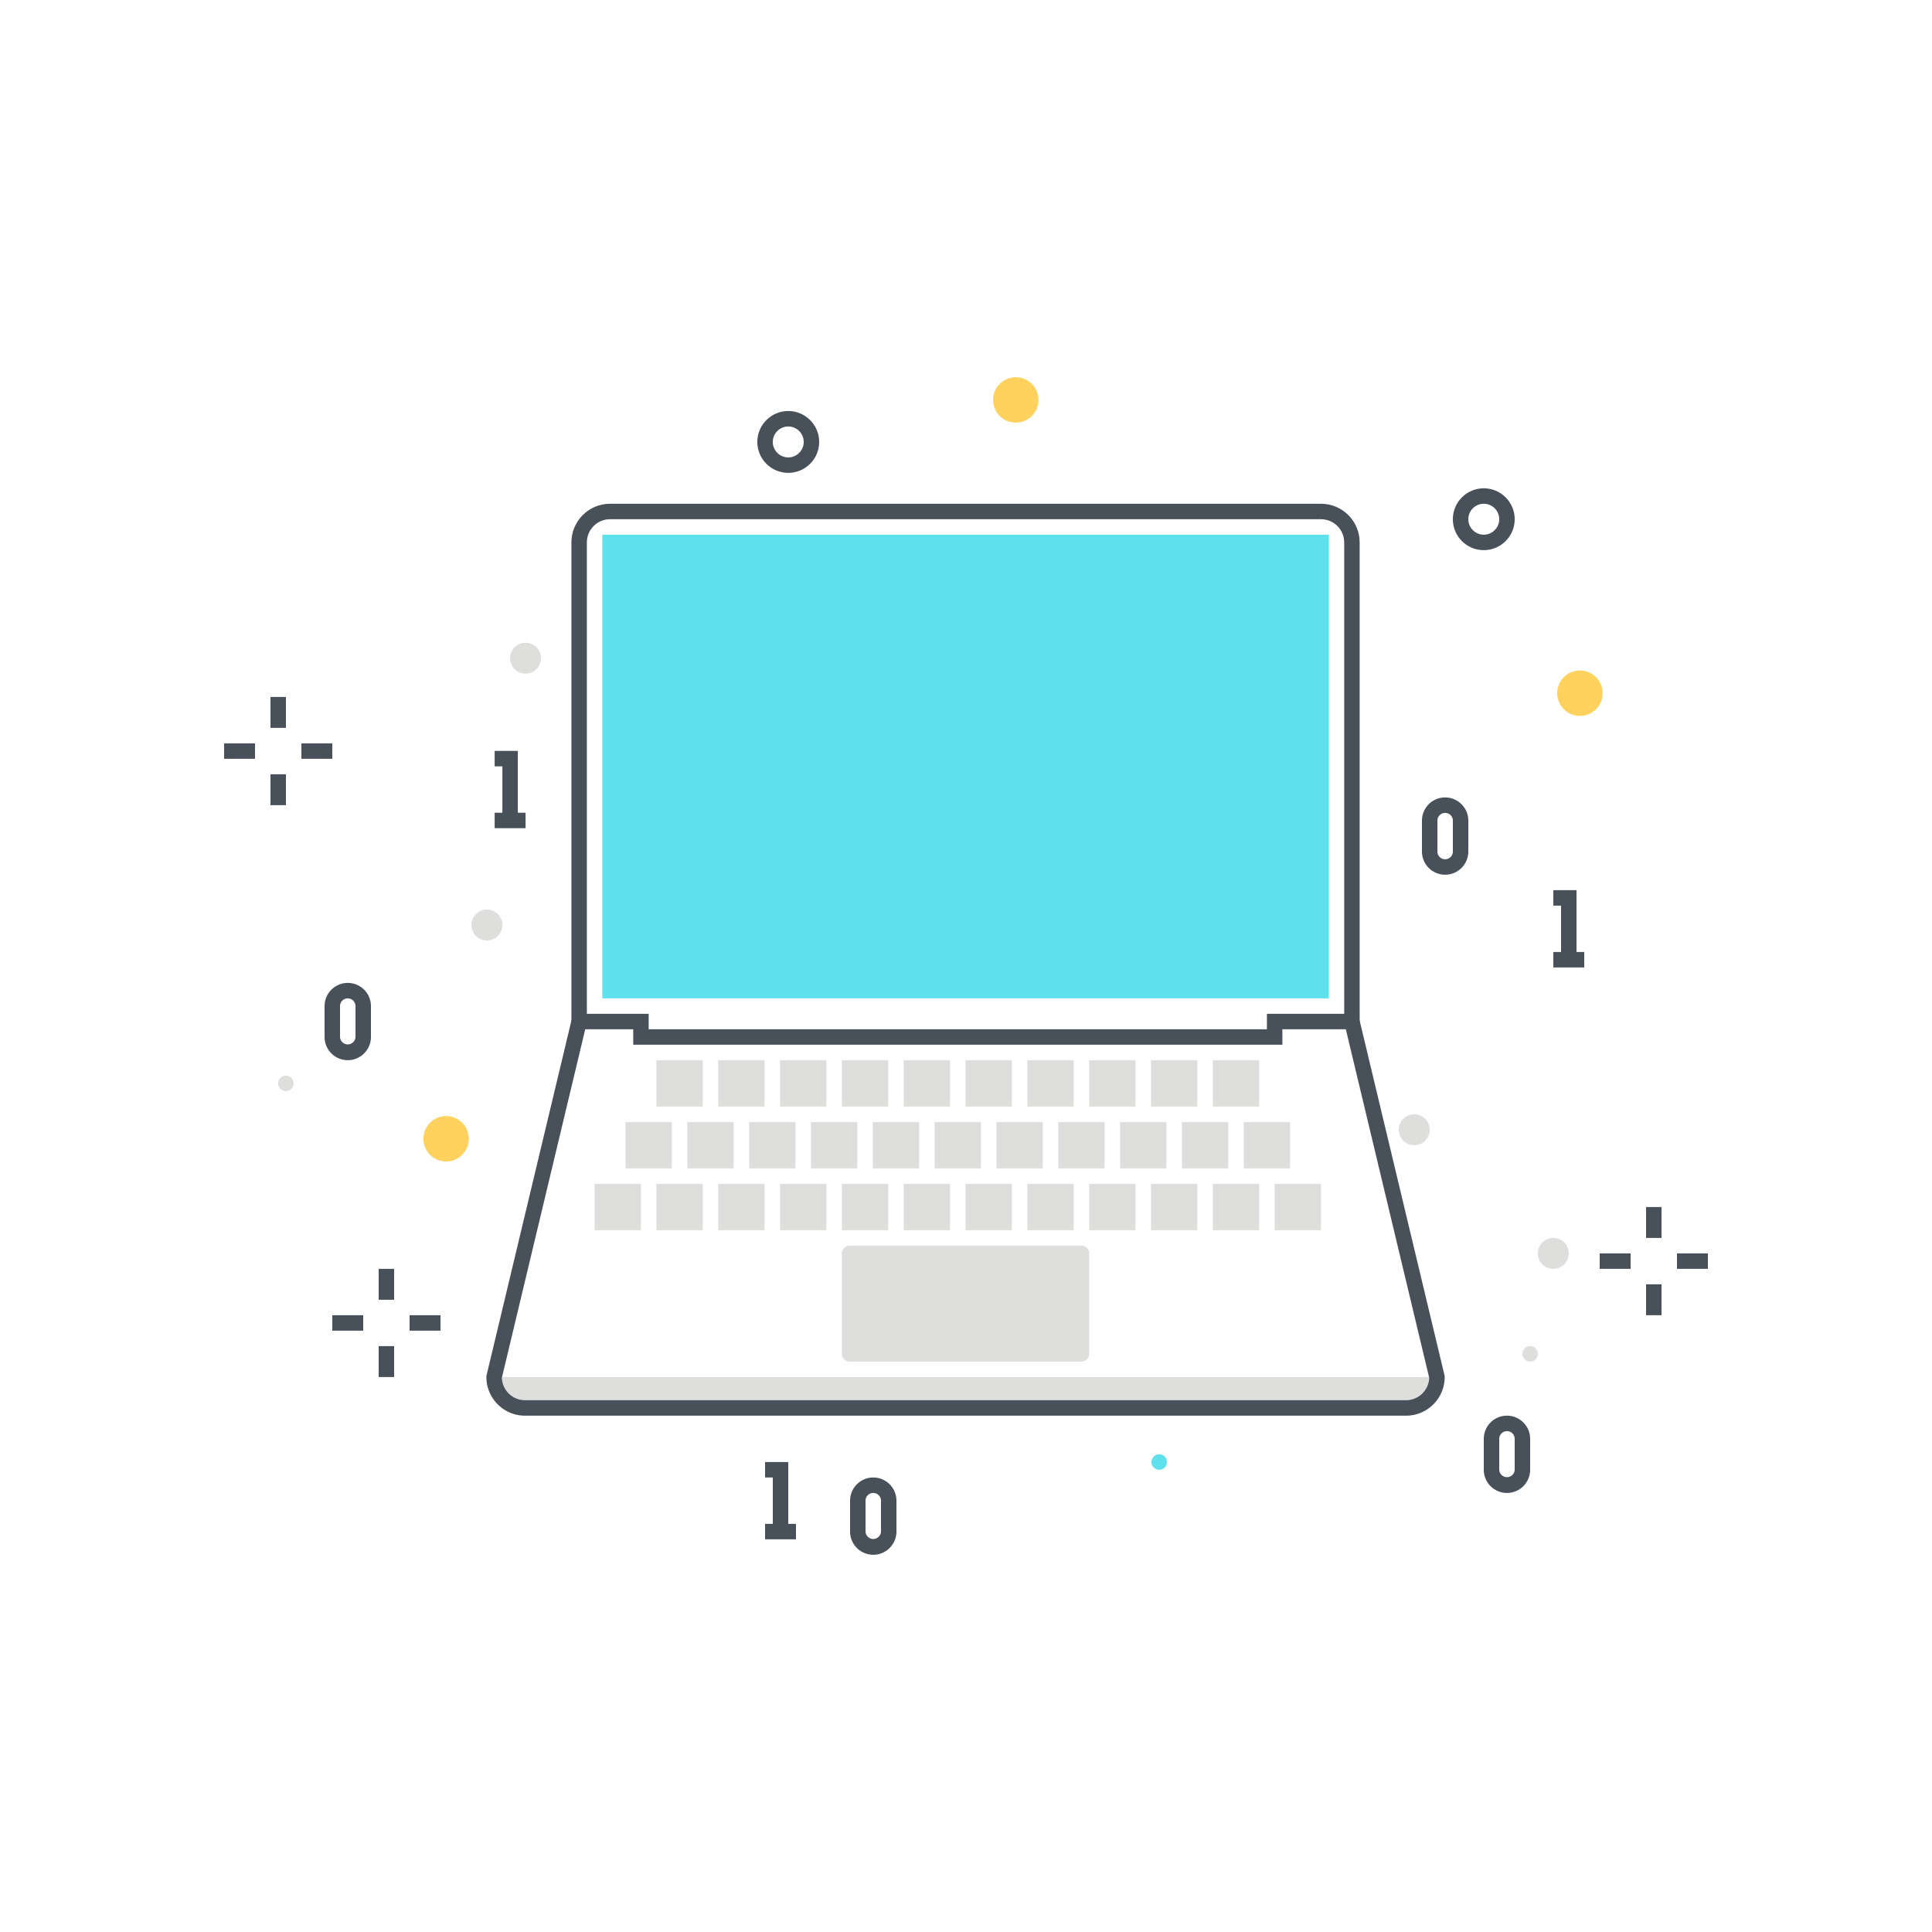 <?xml version="1.0" encoding="utf-8"?><svg xmlns="http://www.w3.org/2000/svg" width="250" height="250" viewBox="0 0 250 250"><g fill="none" fill-rule="evenodd"><path fill="#DEDEDD" d="M183.061 182.188H66.939l-3.002-4.001h122.126l-3.002 4.001"/><path fill="#48515A" d="M83.939 133.187h80v-2h10V70.186c0-1.654-1.346-3-3-3h-92c-1.654 0-3 1.346-3 3v61.001h8v2zm82 2h-84v-2h-8V70.186c0-2.756 2.243-5 5-5h92c2.757 0 5 2.244 5 5v63.001h-10v2z"/><path fill="#5FE0ED" d="M77.939 129.187h94v-60h-94z"/><path fill="#48515A" d="M181.942 183.187H67.936c-2.757 0-5-2.244-5-5l.027-.233 11.003-46 1.946.465-10.974 45.877a3.005 3.005 0 0 0 2.998 2.891h114.006a3.005 3.005 0 0 0 2.998-2.891l-10.974-45.877 1.946-.465 11.03 46.114v.119c0 2.756-2.243 5-5 5"/><path fill="#DEDEDD" d="M139.939 176.187h-30a1 1 0 0 1-1-1v-13.001a1 1 0 0 1 1-1h30a1 1 0 0 1 1 1v13.001a1 1 0 0 1-1 1M156.939 159.186h6v-6h-6zM148.939 159.186h6v-6h-6zM140.939 159.186h6v-6h-6zM132.939 159.186h6v-6h-6zM124.939 159.186h6v-6h-6zM116.939 159.186h6v-6h-6zM108.939 159.186h6v-6h-6zM100.939 159.186h6v-6h-6zM92.939 159.186h6v-6h-6zM84.939 159.186h6v-6h-6zM76.939 159.186h6v-6h-6zM164.939 159.186h6v-6h-6zM152.939 151.186h6v-6h-6zM144.939 151.186h6v-6h-6zM136.939 151.186h6v-6h-6zM128.939 151.186h6v-6h-6zM120.939 151.186h6v-6h-6zM112.939 151.186h6v-6h-6zM104.939 151.186h6v-6h-6zM96.939 151.186h6v-6h-6zM88.939 151.186h6v-6h-6zM80.939 151.186h6v-6h-6zM160.939 151.186h6v-6h-6zM156.939 143.186h6v-6h-6zM148.939 143.186h6v-6h-6zM140.939 143.186h6v-6h-6zM132.939 143.186h6v-6h-6zM124.939 143.186h6v-6h-6zM116.939 143.186h6v-6h-6zM108.939 143.186h6v-6h-6zM100.939 143.186h6v-6h-6zM92.939 143.186h6v-6h-6zM84.939 143.186h6v-6h-6z"/><path fill="#48515A" d="M213 160.188h2v-4h-2zM213 170.188h2v-4h-2zM217 164.188h4v-2h-4zM207 164.188h4v-2h-4zM34.999 94.187h2v-4h-2zM34.999 104.188h2v-4h-2zM39 98.188h4v-2h-4zM28.999 98.188h4v-2h-4zM48.999 168.188h2v-4h-2zM48.999 178.188h2v-4h-2zM52.999 172.188h4v-2h-4zM42.999 172.188h4v-2h-4z"/><path fill="#FFD15D" d="M206.875 89.699a2.439 2.439 0 1 1-4.877-.001 2.439 2.439 0 0 1 4.877.001"/><path fill="#FFD15D" d="M204.437 87.762a1.94 1.94 0 0 0-1.937 1.937 1.94 1.94 0 0 0 1.937 1.938 1.94 1.94 0 0 0 1.938-1.938 1.94 1.94 0 0 0-1.938-1.937zm0 4.875a2.94 2.94 0 0 1-2.937-2.938 2.94 2.94 0 0 1 2.937-2.937 2.94 2.94 0 0 1 2.938 2.937 2.941 2.941 0 0 1-2.938 2.938zM133.875 51.75a2.439 2.439 0 1 1-4.877-.001 2.439 2.439 0 0 1 4.877.001"/><path fill="#FFD15D" d="M131.437 49.813a1.94 1.94 0 0 0-1.937 1.937 1.94 1.94 0 0 0 1.937 1.938c1.068 0 1.938-.87 1.938-1.938a1.94 1.94 0 0 0-1.938-1.937zm0 4.875a2.94 2.94 0 0 1-2.937-2.938 2.94 2.94 0 0 1 2.937-2.937 2.94 2.94 0 0 1 2.938 2.937 2.941 2.941 0 0 1-2.938 2.938z"/><path fill="#5FE0ED" d="M120.937 76.138a2.437 2.437 0 1 1-4.874 0 2.437 2.437 0 0 1 4.874 0"/><path fill="#FFD15D" d="M60.162 147.358a2.438 2.438 0 1 1-4.876 0 2.438 2.438 0 0 1 4.876 0"/><path fill="#FFD15D" d="M57.724 145.421a1.94 1.94 0 0 0-1.937 1.937 1.94 1.94 0 0 0 1.937 1.938 1.94 1.94 0 0 0 1.938-1.938 1.94 1.94 0 0 0-1.938-1.937zm0 4.875a2.94 2.94 0 0 1-2.937-2.938 2.94 2.94 0 0 1 2.937-2.937 2.94 2.94 0 0 1 2.938 2.937 2.94 2.94 0 0 1-2.938 2.938z"/><path fill="#5FE0ED" d="M151 189.188a1 1 0 1 1-2 0 1 1 0 0 1 2 0"/><path fill="#DEDEDD" d="M70.005 85.169a2 2 0 1 1-4.001-.001 2 2 0 0 1 4.001.001m-4.998 34.53a2 2 0 1 1-4 0 2 2 0 0 1 4 0M185 146.188a2 2 0 1 1-4.001-.001 2 2 0 0 1 4.001.001m18 16a2 2 0 1 1-4.001-.001 2 2 0 0 1 4.001.001m-4 13a1 1 0 1 1-2 0 1 1 0 0 1 2 0m-161.007-35a1 1 0 1 1-2 0 1 1 0 0 1 2 0"/><path fill="#48515A" d="M192 65.187c-1.103 0-2 .898-2 2.001 0 1.102.897 1.999 2 1.999 1.102 0 2-.897 2-1.999a2.004 2.004 0 0 0-2-2.001zm0 6.001c-2.207 0-4-1.794-4-4a4.004 4.004 0 0 1 4-4.001c2.206 0 4 1.794 4 4.001 0 2.206-1.794 4-4 4zm-90-16.001a2.004 2.004 0 0 0-2.001 2c0 1.103.898 2 2.001 2 1.102 0 2-.897 2-2 0-1.102-.898-2-2-2zm0 6a4.004 4.004 0 0 1-4.001-4c0-2.206 1.795-4 4.001-4 2.206 0 4 1.794 4 4 0 2.207-1.794 4-4 4zM67.007 106.168h-2v-7.001h-1v-2h3v9.001"/><path fill="#48515A" d="M64.007 107.168h4v-2h-4zM204 124.188h-2v-7.001h-1v-2h3v9.001"/><path fill="#48515A" d="M201 125.188h4v-2h-4zM102 198.188h-2.001v-7.001h-1v-2H102v9.001"/><path fill="#48515A" d="M98.999 199.188H103v-2h-4.001zM45 129.188c-.552 0-1.001.448-1.001 1v4a1.001 1.001 0 0 0 2 0v-4a1 1 0 0 0-.999-1zm0 8c-1.655 0-3-1.345-3-3v-4c0-1.655 1.345-3 3-3 1.654 0 3 1.345 3 3v4c0 1.655-1.346 3-3 3zm142-32a1 1 0 0 0-1 1v4a1 1 0 0 0 2 0v-4c0-.552-.449-1-1-1zm0 8c-1.655 0-3-1.345-3-3v-4c0-1.655 1.345-3 3-3 1.654 0 3 1.345 3 3v4c0 1.655-1.346 3-3 3zm8 71.999a1 1 0 0 0-1 1v4.001a1.001 1.001 0 0 0 2 0v-4.001c0-.552-.449-1-1-1zm0 8.001c-1.655 0-3-1.346-3-3v-4.001c0-1.655 1.345-3 3-3 1.654 0 3 1.345 3 3v4.001c0 1.654-1.346 3-3 3zm-82-.001a1 1 0 0 0-1 1v4.001a1.001 1.001 0 0 0 2 0v-4.001c0-.552-.449-1-1-1zm0 8.001c-1.655 0-3-1.346-3-3v-4.001c0-1.655 1.345-3 3-3 1.654 0 3 1.345 3 3v4.001c0 1.654-1.346 3-3 3z"/></g></svg>